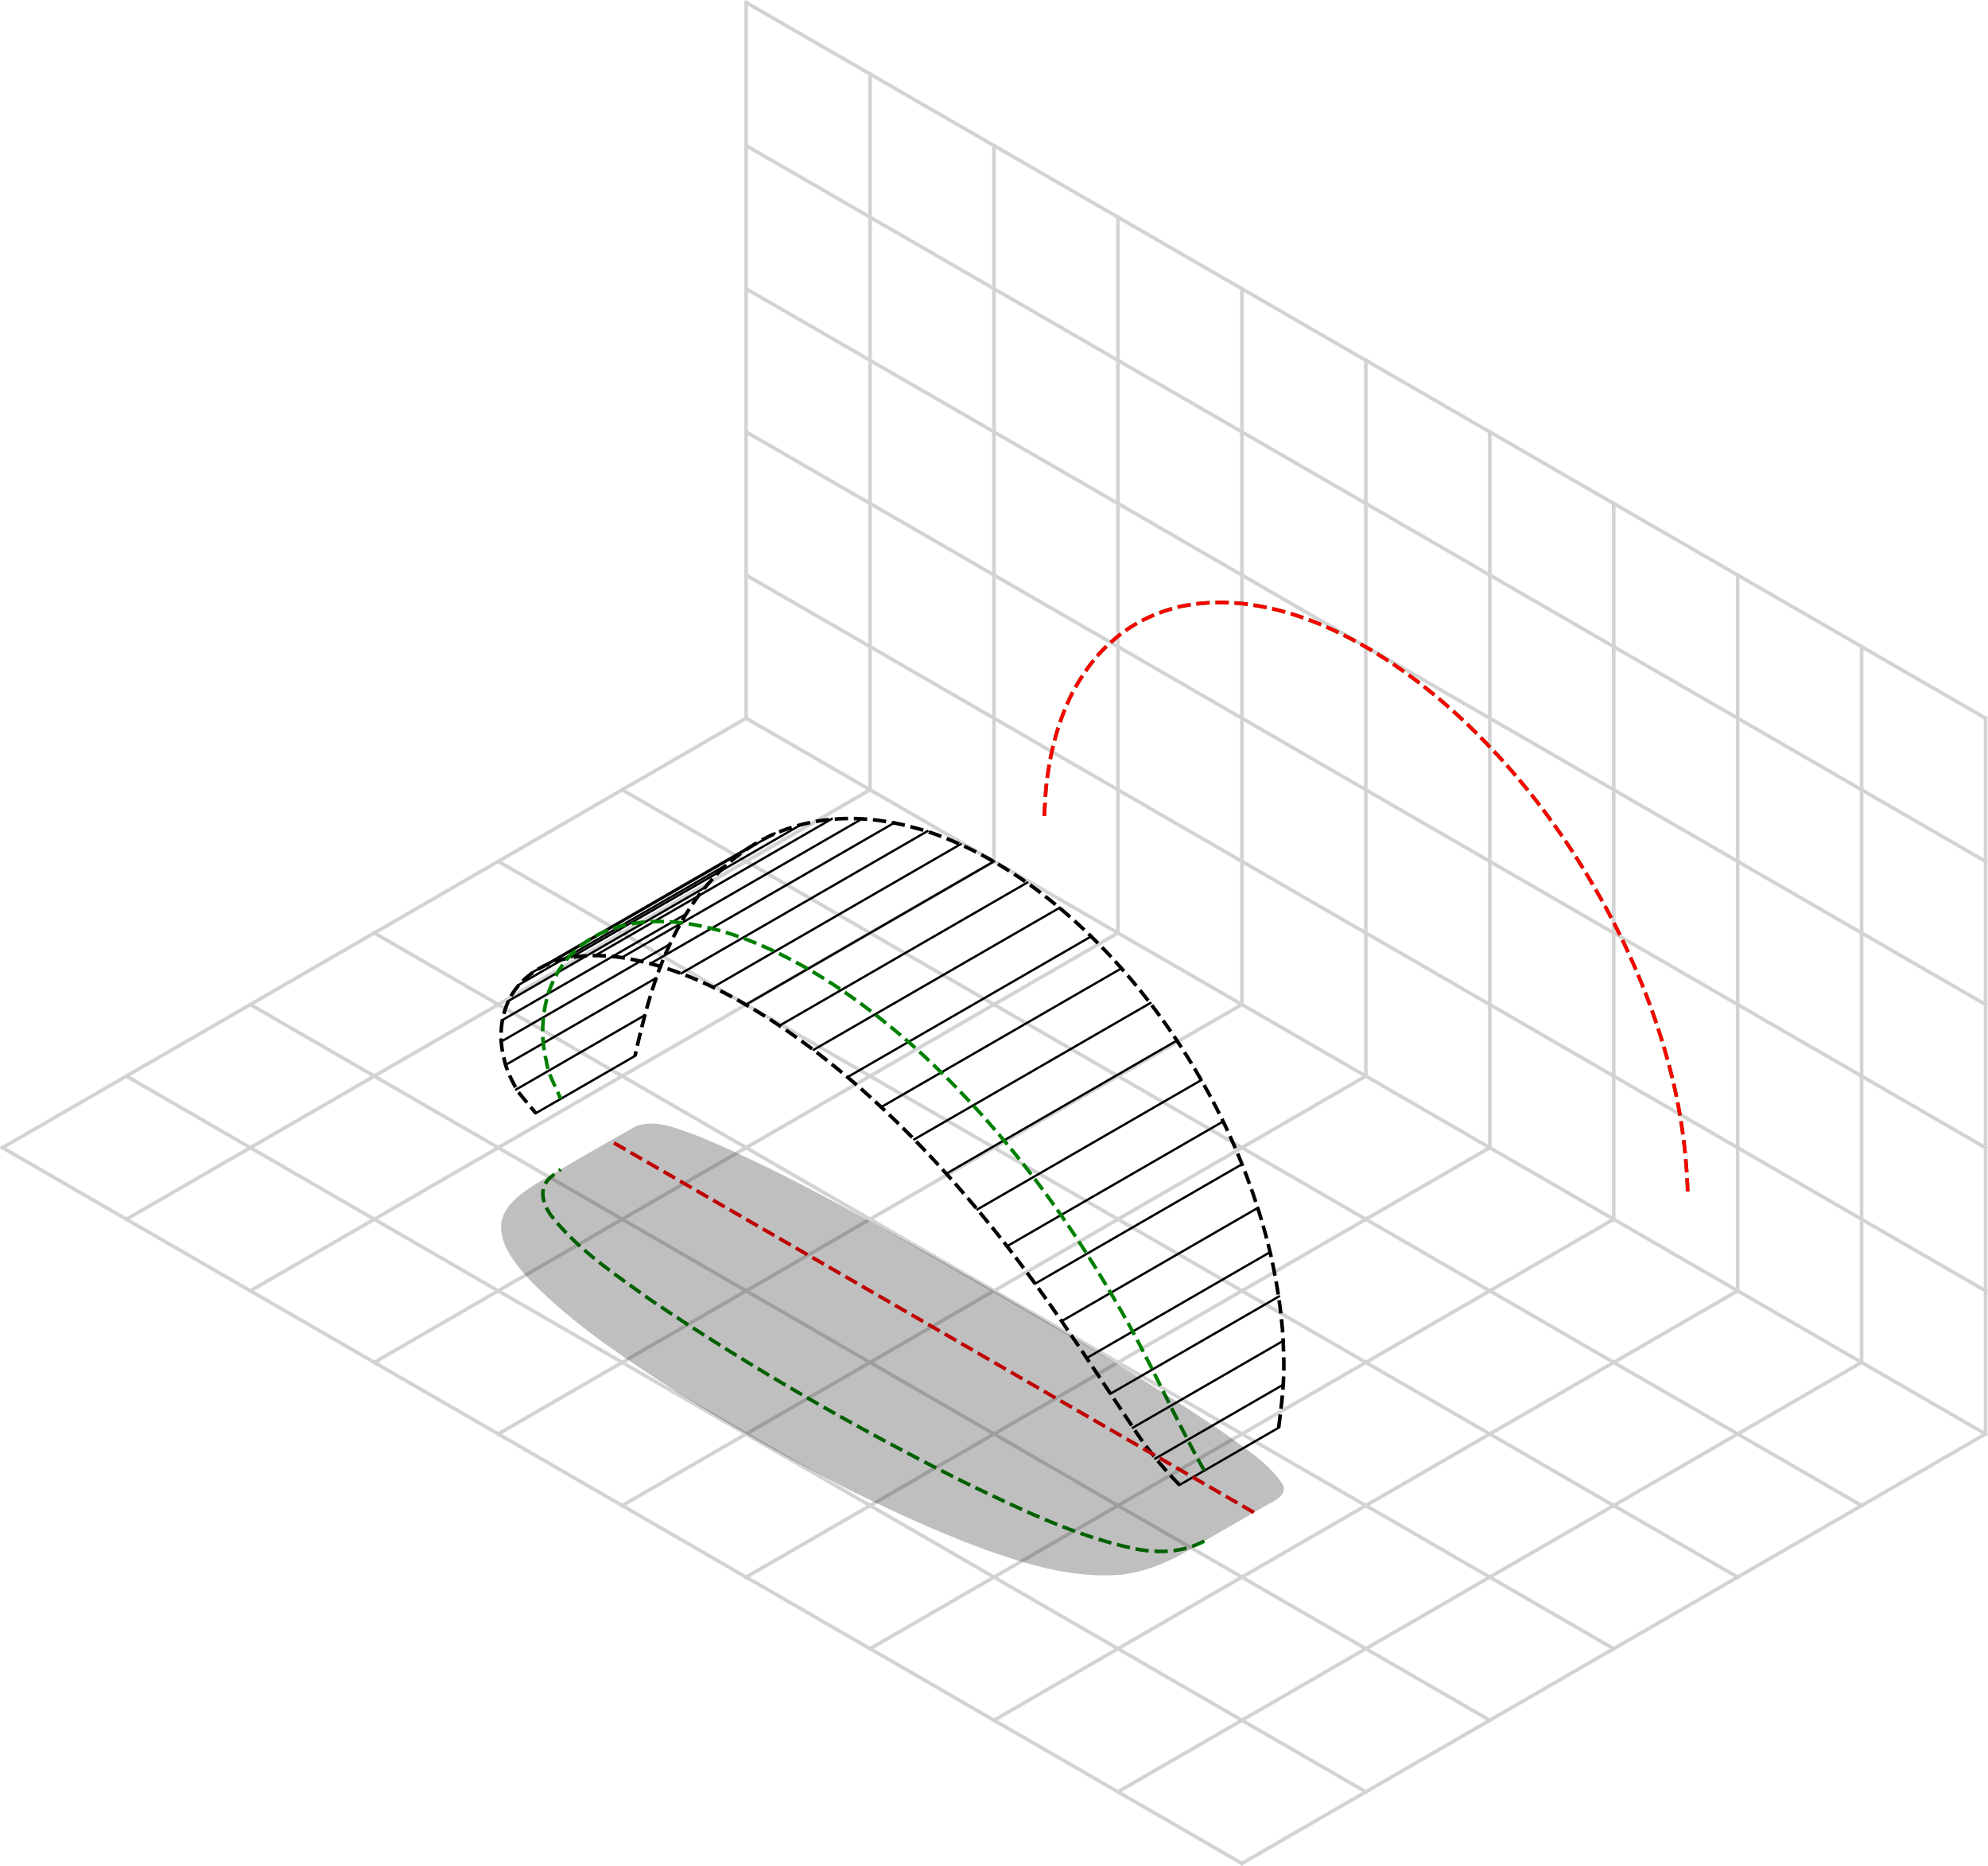 <?xml version="1.0" encoding="UTF-8" standalone="no"?>
<svg
   xmlns:dc="http://purl.org/dc/elements/1.1/"
   xmlns:cc="http://creativecommons.org/ns#"
   xmlns:rdf="http://www.w3.org/1999/02/22-rdf-syntax-ns#"
   xmlns:svg="http://www.w3.org/2000/svg"
   xmlns="http://www.w3.org/2000/svg"
   xmlns:sodipodi="http://sodipodi.sourceforge.net/DTD/sodipodi-0.dtd"
   xmlns:inkscape="http://www.inkscape.org/namespaces/inkscape"
   inkscape:version="1.0 (4035a4fb49, 2020-05-01)"
   sodipodi:docname="elliptical2_canopy_chords.svg"
   id="svg238"
   width="441.41pt"
   viewBox="0 0 441.41 414.196"
   version="1.1"
   height="414.196pt">
  <sodipodi:namedview
     inkscape:current-layer="svg238"
     inkscape:window-maximized="0"
     inkscape:window-y="27"
     inkscape:window-x="0"
     inkscape:cy="310.28839"
     inkscape:cx="207.91423"
     inkscape:zoom="1.06875"
     showgrid="false"
     id="namedview240"
     inkscape:window-height="1198"
     inkscape:window-width="1396"
     inkscape:pageshadow="2"
     inkscape:pageopacity="0"
     guidetolerance="10"
     gridtolerance="10"
     objecttolerance="10"
     borderopacity="1"
     bordercolor="#666666"
     pagecolor="#ffffff" />
  <defs
     id="defs4">
    <style
       id="style2"
       type="text/css">
*{stroke-linecap:butt;stroke-linejoin:round;}
  </style>
  </defs>
  <g
     transform="translate(-204.064,-127.284)"
     id="axes_1">
    <g
       id="line2d_1">
      <path
         d="M 644.928,445.602 C 553.195,392.64 461.462,339.678 369.73,286.716"
         style="fill:none;stroke:#d3d3d3;stroke-width:0.8;stroke-linecap:square"
         clip-path="url(#pd71056984a)"
         id="path12" />
    </g>
    <g
       id="line2d_2">
      <path
         d="M 617.408,461.49 C 525.675,408.528 433.943,355.566 342.21,302.605"
         style="fill:none;stroke:#d3d3d3;stroke-width:0.8;stroke-linecap:square"
         clip-path="url(#pd71056984a)"
         id="path15" />
    </g>
    <g
       id="line2d_3">
      <path
         d="M 589.888,477.379 C 498.156,424.417 406.423,371.455 314.69,318.493"
         style="fill:none;stroke:#d3d3d3;stroke-width:0.8;stroke-linecap:square"
         clip-path="url(#pd71056984a)"
         id="path18" />
    </g>
    <g
       id="line2d_4">
      <path
         d="M 562.369,493.268 C 470.636,440.306 378.903,387.344 287.17,334.382"
         style="fill:none;stroke:#d3d3d3;stroke-width:0.8;stroke-linecap:square"
         clip-path="url(#pd71056984a)"
         id="path21" />
    </g>
    <g
       id="line2d_5">
      <path
         d="M 534.849,509.156 C 443.116,456.194 351.383,403.232 259.65,350.27"
         style="fill:none;stroke:#d3d3d3;stroke-width:0.8;stroke-linecap:square"
         clip-path="url(#pd71056984a)"
         id="path24" />
    </g>
    <g
       id="line2d_6">
      <path
         d="M 507.329,525.045 C 415.596,472.083 323.863,419.121 232.131,366.159"
         style="fill:none;stroke:#d3d3d3;stroke-width:0.8;stroke-linecap:square"
         clip-path="url(#pd71056984a)"
         id="path27" />
    </g>
    <g
       id="line2d_7">
      <path
         d="M 479.809,540.933 C 388.076,487.971 296.344,435.009 204.611,382.047"
         style="fill:none;stroke:#d3d3d3;stroke-width:0.8;stroke-linecap:square"
         clip-path="url(#pd71056984a)"
         id="path30" />
    </g>
    <g
       id="line2d_8">
      <path
         d="m 644.928,445.602 c -55.04,31.777 -110.079,63.554 -165.119,95.332"
         style="fill:none;stroke:#d3d3d3;stroke-width:0.8;stroke-linecap:square"
         clip-path="url(#pd71056984a)"
         id="path33" />
    </g>
    <g
       id="line2d_9">
      <path
         d="m 644.928,286.716 c 0,52.962 0,105.924 0,158.886"
         style="fill:none;stroke:#d3d3d3;stroke-width:0.8;stroke-linecap:square"
         clip-path="url(#pd71056984a)"
         id="path36" />
    </g>
    <g
       id="line2d_10">
      <path
         d="m 617.408,429.713 c -55.04,31.777 -110.079,63.554 -165.119,95.331"
         style="fill:none;stroke:#d3d3d3;stroke-width:0.8;stroke-linecap:square"
         clip-path="url(#pd71056984a)"
         id="path39" />
    </g>
    <g
       id="line2d_11">
      <path
         d="m 617.408,270.827 c 0,52.962 0,105.924 0,158.886"
         style="fill:none;stroke:#d3d3d3;stroke-width:0.8;stroke-linecap:square"
         clip-path="url(#pd71056984a)"
         id="path42" />
    </g>
    <g
       id="line2d_12">
      <path
         d="m 589.888,413.825 c -55.04,31.777 -110.079,63.554 -165.119,95.331"
         style="fill:none;stroke:#d3d3d3;stroke-width:0.8;stroke-linecap:square"
         clip-path="url(#pd71056984a)"
         id="path45" />
    </g>
    <g
       id="line2d_13">
      <path
         d="m 589.888,254.939 c 0,52.962 0,105.924 0,158.886"
         style="fill:none;stroke:#d3d3d3;stroke-width:0.8;stroke-linecap:square"
         clip-path="url(#pd71056984a)"
         id="path48" />
    </g>
    <g
       id="line2d_14">
      <path
         d="m 562.369,397.936 c -55.04,31.777 -110.079,63.554 -165.119,95.331"
         style="fill:none;stroke:#d3d3d3;stroke-width:0.8;stroke-linecap:square"
         clip-path="url(#pd71056984a)"
         id="path51" />
    </g>
    <g
       id="line2d_15">
      <path
         d="m 562.369,239.05 c 0,52.962 0,105.924 0,158.886"
         style="fill:none;stroke:#d3d3d3;stroke-width:0.8;stroke-linecap:square"
         clip-path="url(#pd71056984a)"
         id="path54" />
    </g>
    <g
       id="line2d_16">
      <path
         d="m 534.849,382.047 c -55.04,31.777 -110.079,63.554 -165.119,95.332"
         style="fill:none;stroke:#d3d3d3;stroke-width:0.8;stroke-linecap:square"
         clip-path="url(#pd71056984a)"
         id="path57" />
    </g>
    <g
       id="line2d_17">
      <path
         d="m 534.849,223.162 c 0,52.962 0,105.924 0,158.886"
         style="fill:none;stroke:#d3d3d3;stroke-width:0.8;stroke-linecap:square"
         clip-path="url(#pd71056984a)"
         id="path60" />
    </g>
    <g
       id="line2d_18">
      <path
         d="M 507.329,366.159 C 452.289,397.936 397.25,429.713 342.21,461.49"
         style="fill:none;stroke:#d3d3d3;stroke-width:0.8;stroke-linecap:square"
         clip-path="url(#pd71056984a)"
         id="path63" />
    </g>
    <g
       id="line2d_19">
      <path
         d="m 507.329,207.273 c 0,52.962 0,105.924 0,158.886"
         style="fill:none;stroke:#d3d3d3;stroke-width:0.8;stroke-linecap:square"
         clip-path="url(#pd71056984a)"
         id="path66" />
    </g>
    <g
       id="line2d_20">
      <path
         d="M 479.809,350.27 C 424.769,382.047 369.73,413.825 314.69,445.602"
         style="fill:none;stroke:#d3d3d3;stroke-width:0.8;stroke-linecap:square"
         clip-path="url(#pd71056984a)"
         id="path69" />
    </g>
    <g
       id="line2d_21">
      <path
         d="m 479.809,191.384 c 0,52.962 0,105.924 0,158.886"
         style="fill:none;stroke:#d3d3d3;stroke-width:0.8;stroke-linecap:square"
         clip-path="url(#pd71056984a)"
         id="path72" />
    </g>
    <g
       id="line2d_22">
      <path
         d="m 452.289,334.382 c -55.04,31.777 -110.079,63.554 -165.119,95.331"
         style="fill:none;stroke:#d3d3d3;stroke-width:0.8;stroke-linecap:square"
         clip-path="url(#pd71056984a)"
         id="path75" />
    </g>
    <g
       id="line2d_23">
      <path
         d="m 452.289,175.496 c 0,52.962 0,105.924 0,158.886"
         style="fill:none;stroke:#d3d3d3;stroke-width:0.8;stroke-linecap:square"
         clip-path="url(#pd71056984a)"
         id="path78" />
    </g>
    <g
       id="line2d_24">
      <path
         d="M 424.769,318.493 C 369.73,350.27 314.69,382.047 259.65,413.825"
         style="fill:none;stroke:#d3d3d3;stroke-width:0.8;stroke-linecap:square"
         clip-path="url(#pd71056984a)"
         id="path81" />
    </g>
    <g
       id="line2d_25">
      <path
         d="m 424.769,159.607 c 0,52.962 0,105.924 0,158.886"
         style="fill:none;stroke:#d3d3d3;stroke-width:0.8;stroke-linecap:square"
         clip-path="url(#pd71056984a)"
         id="path84" />
    </g>
    <g
       id="line2d_26">
      <path
         d="m 397.25,302.605 c -55.04,31.777 -110.079,63.554 -165.119,95.332"
         style="fill:none;stroke:#d3d3d3;stroke-width:0.8;stroke-linecap:square"
         clip-path="url(#pd71056984a)"
         id="path87" />
    </g>
    <g
       id="line2d_27">
      <path
         d="m 397.25,143.719 c 0,52.962 0,105.924 0,158.886"
         style="fill:none;stroke:#d3d3d3;stroke-width:0.8;stroke-linecap:square"
         clip-path="url(#pd71056984a)"
         id="path90" />
    </g>
    <g
       id="line2d_28">
      <path
         d="M 369.73,286.716 C 314.69,318.493 259.65,350.27 204.611,382.047"
         style="fill:none;stroke:#d3d3d3;stroke-width:0.8;stroke-linecap:square"
         clip-path="url(#pd71056984a)"
         id="path93" />
    </g>
    <g
       id="line2d_29">
      <path
         d="m 369.73,127.83 c 0,52.962 0,105.924 0,158.886"
         style="fill:none;stroke:#d3d3d3;stroke-width:0.8;stroke-linecap:square"
         clip-path="url(#pd71056984a)"
         id="path96" />
    </g>
    <g
       id="line2d_30">
      <path
         d="M 644.928,286.716 C 553.195,233.754 461.462,180.792 369.73,127.83"
         style="fill:none;stroke:#d3d3d3;stroke-width:0.8;stroke-linecap:square"
         clip-path="url(#pd71056984a)"
         id="path99" />
    </g>
    <g
       id="line2d_31">
      <path
         d="M 644.928,318.493 C 553.195,265.531 461.462,212.569 369.73,159.607"
         style="fill:none;stroke:#d3d3d3;stroke-width:0.8;stroke-linecap:square"
         clip-path="url(#pd71056984a)"
         id="path102" />
    </g>
    <g
       id="line2d_32">
      <path
         d="M 644.928,350.27 C 553.195,297.308 461.462,244.346 369.73,191.384"
         style="fill:none;stroke:#d3d3d3;stroke-width:0.8;stroke-linecap:square"
         clip-path="url(#pd71056984a)"
         id="path105" />
    </g>
    <g
       id="line2d_33">
      <path
         d="M 644.928,382.047 C 553.195,329.085 461.462,276.124 369.73,223.162"
         style="fill:none;stroke:#d3d3d3;stroke-width:0.8;stroke-linecap:square"
         clip-path="url(#pd71056984a)"
         id="path108" />
    </g>
    <g
       id="line2d_34">
      <path
         d="M 644.928,413.825 C 553.195,360.863 461.462,307.901 369.73,254.939"
         style="fill:none;stroke:#d3d3d3;stroke-width:0.8;stroke-linecap:square"
         clip-path="url(#pd71056984a)"
         id="path111" />
    </g>
    <g
       id="line2d_35">
      <path
         d="m 487.976,444.205 c -7.339,4.237 -14.678,8.473 -22.016,12.711"
         style="fill:none;stroke:#000000;stroke-width:0.5;stroke-linecap:square"
         clip-path="url(#pd71056984a)"
         id="path114" />
    </g>
    <g
       id="line2d_36">
      <path
         d="m 489.089,434.6 c -9.503,5.486 -19.005,10.973 -28.507,16.458"
         style="fill:none;stroke:#000000;stroke-width:0.5;stroke-linecap:square"
         clip-path="url(#pd71056984a)"
         id="path117" />
    </g>
    <g
       id="line2d_37">
      <path
         d="m 489.051,424.886 c -11.146,6.435 -22.291,12.87 -33.437,19.305"
         style="fill:none;stroke:#000000;stroke-width:0.5;stroke-linecap:square"
         clip-path="url(#pd71056984a)"
         id="path120" />
    </g>
    <g
       id="line2d_38">
      <path
         d="m 488.032,415.069 c -12.476,7.203 -24.951,14.406 -37.427,21.609"
         style="fill:none;stroke:#000000;stroke-width:0.5;stroke-linecap:square"
         clip-path="url(#pd71056984a)"
         id="path123" />
    </g>
    <g
       id="line2d_39">
      <path
         d="m 486.121,405.21 c -13.585,7.843 -27.17,15.686 -40.754,23.53"
         style="fill:none;stroke:#000000;stroke-width:0.5;stroke-linecap:square"
         clip-path="url(#pd71056984a)"
         id="path126" />
    </g>
    <g
       id="line2d_40">
      <path
         d="m 483.387,395.385 c -14.524,8.385 -29.047,16.77 -43.571,25.156"
         style="fill:none;stroke:#000000;stroke-width:0.5;stroke-linecap:square"
         clip-path="url(#pd71056984a)"
         id="path129" />
    </g>
    <g
       id="line2d_41">
      <path
         d="m 479.89,385.684 c -15.323,8.847 -30.647,17.694 -45.97,26.541"
         style="fill:none;stroke:#000000;stroke-width:0.5;stroke-linecap:square"
         clip-path="url(#pd71056984a)"
         id="path132" />
    </g>
    <g
       id="line2d_42">
      <path
         d="m 475.689,376.196 c -16.005,9.241 -32.011,18.481 -48.016,27.722"
         style="fill:none;stroke:#000000;stroke-width:0.5;stroke-linecap:square"
         clip-path="url(#pd71056984a)"
         id="path135" />
    </g>
    <g
       id="line2d_43">
      <path
         d="m 470.846,367.015 c -16.584,9.575 -33.168,19.149 -49.751,28.724"
         style="fill:none;stroke:#000000;stroke-width:0.5;stroke-linecap:square"
         clip-path="url(#pd71056984a)"
         id="path138" />
    </g>
    <g
       id="line2d_44">
      <path
         d="m 465.425,358.231 c -17.069,9.855 -34.138,19.71 -51.208,29.565"
         style="fill:none;stroke:#000000;stroke-width:0.5;stroke-linecap:square"
         clip-path="url(#pd71056984a)"
         id="path141" />
    </g>
    <g
       id="line2d_45">
      <path
         d="m 459.494,349.932 c -17.469,10.086 -34.939,20.172 -52.408,30.258"
         style="fill:none;stroke:#000000;stroke-width:0.5;stroke-linecap:square"
         clip-path="url(#pd71056984a)"
         id="path144" />
    </g>
    <g
       id="line2d_46">
      <path
         d="m 453.124,342.205 c -17.79,10.271 -35.58,20.542 -53.37,30.813"
         style="fill:none;stroke:#000000;stroke-width:0.5;stroke-linecap:square"
         clip-path="url(#pd71056984a)"
         id="path147" />
    </g>
    <g
       id="line2d_47">
      <path
         d="m 446.389,335.127 c -18.036,10.413 -36.071,20.826 -54.107,31.239"
         style="fill:none;stroke:#000000;stroke-width:0.5;stroke-linecap:square"
         clip-path="url(#pd71056984a)"
         id="path150" />
    </g>
    <g
       id="line2d_48">
      <path
         d="m 439.366,328.773 c -18.209,10.513 -36.418,21.026 -54.627,31.539"
         style="fill:none;stroke:#000000;stroke-width:0.5;stroke-linecap:square"
         clip-path="url(#pd71056984a)"
         id="path153" />
    </g>
    <g
       id="line2d_49">
      <path
         d="m 432.133,323.209 c -18.312,10.573 -36.625,21.145 -54.937,31.718"
         style="fill:none;stroke:#000000;stroke-width:0.5;stroke-linecap:square"
         clip-path="url(#pd71056984a)"
         id="path156" />
    </g>
    <g
       id="line2d_50">
      <path
         d="m 424.769,318.493 c -18.347,10.592 -36.693,21.185 -55.04,31.777"
         style="fill:none;stroke:#000000;stroke-width:0.5;stroke-linecap:square"
         clip-path="url(#pd71056984a)"
         id="path159" />
    </g>
    <g
       id="line2d_51">
      <path
         d="m 417.354,314.676 c -18.312,10.573 -36.625,21.145 -54.937,31.718"
         style="fill:none;stroke:#000000;stroke-width:0.5;stroke-linecap:square"
         clip-path="url(#pd71056984a)"
         id="path162" />
    </g>
    <g
       id="line2d_52">
      <path
         d="m 409.966,311.799 c -18.209,10.513 -36.418,21.026 -54.627,31.539"
         style="fill:none;stroke:#000000;stroke-width:0.5;stroke-linecap:square"
         clip-path="url(#pd71056984a)"
         id="path165" />
    </g>
    <g
       id="line2d_53">
      <path
         d="m 402.683,309.894 c -18.036,10.413 -36.071,20.826 -54.107,31.239"
         style="fill:none;stroke:#000000;stroke-width:0.5;stroke-linecap:square"
         clip-path="url(#pd71056984a)"
         id="path168" />
    </g>
    <g
       id="line2d_54">
      <path
         d="m 395.58,308.982 c -17.79,10.271 -35.58,20.542 -53.37,30.813"
         style="fill:none;stroke:#000000;stroke-width:0.5;stroke-linecap:square"
         clip-path="url(#pd71056984a)"
         id="path171" />
    </g>
    <g
       id="line2d_55">
      <path
         d="m 388.729,309.077 c -17.469,10.086 -34.939,20.172 -52.408,30.258"
         style="fill:none;stroke:#000000;stroke-width:0.5;stroke-linecap:square"
         clip-path="url(#pd71056984a)"
         id="path174" />
    </g>
    <g
       id="line2d_56">
      <path
         d="m 382.198,310.18 c -17.069,9.855 -34.138,19.71 -51.208,29.565"
         style="fill:none;stroke:#000000;stroke-width:0.5;stroke-linecap:square"
         clip-path="url(#pd71056984a)"
         id="path177" />
    </g>
    <g
       id="line2d_57">
      <path
         d="m 376.049,312.284 c -16.584,9.575 -33.168,19.149 -49.751,28.724"
         style="fill:none;stroke:#000000;stroke-width:0.5;stroke-linecap:square"
         clip-path="url(#pd71056984a)"
         id="path180" />
    </g>
    <g
       id="line2d_58">
      <path
         d="m 370.338,315.372 c -16.005,9.241 -32.011,18.482 -48.016,27.722"
         style="fill:none;stroke:#000000;stroke-width:0.5;stroke-linecap:square"
         clip-path="url(#pd71056984a)"
         id="path183" />
    </g>
    <g
       id="line2d_59">
      <path
         d="m 365.114,319.418 c -15.323,8.847 -30.647,17.694 -45.97,26.541"
         style="fill:none;stroke:#000000;stroke-width:0.5;stroke-linecap:square"
         clip-path="url(#pd71056984a)"
         id="path186" />
    </g>
    <g
       id="line2d_60">
      <path
         d="m 360.417,324.389 c -14.524,8.385 -29.047,16.77 -43.571,25.156"
         style="fill:none;stroke:#000000;stroke-width:0.5;stroke-linecap:square"
         clip-path="url(#pd71056984a)"
         id="path189" />
    </g>
    <g
       id="line2d_61">
      <path
         d="m 356.275,330.243 c -13.585,7.843 -27.169,15.686 -40.754,23.529"
         style="fill:none;stroke:#000000;stroke-width:0.5;stroke-linecap:square"
         clip-path="url(#pd71056984a)"
         id="path192" />
    </g>
    <g
       id="line2d_62">
      <path
         d="m 352.701,336.936 c -12.476,7.203 -24.951,14.406 -37.427,21.609"
         style="fill:none;stroke:#000000;stroke-width:0.5;stroke-linecap:square"
         clip-path="url(#pd71056984a)"
         id="path195" />
    </g>
    <g
       id="line2d_63">
      <path
         d="m 349.686,344.423 c -11.146,6.435 -22.291,12.87 -33.437,19.305"
         style="fill:none;stroke:#000000;stroke-width:0.5;stroke-linecap:square"
         clip-path="url(#pd71056984a)"
         id="path198" />
    </g>
    <g
       id="line2d_64">
      <path
         d="m 347.184,352.671 c -9.503,5.486 -19.005,10.973 -28.508,16.458"
         style="fill:none;stroke:#000000;stroke-width:0.5;stroke-linecap:square"
         clip-path="url(#pd71056984a)"
         id="path201" />
    </g>
    <g
       id="line2d_65">
      <path
         d="m 345.051,361.687 c -7.339,4.237 -14.678,8.473 -22.016,12.711"
         style="fill:none;stroke:#000000;stroke-width:0.5;stroke-linecap:square"
         clip-path="url(#pd71056984a)"
         id="path204" />
    </g>
    <g
       id="line2d_66">
      <path
         d="m 465.96,456.916 c -3.62,-3.711 -6.927,-7.677 -9.813,-11.988 -10.846,-16.157 -21.312,-32.632 -33.786,-47.613 -13.623,-16.482 -28.989,-31.792 -46.963,-43.509 -9.085,-5.83 -18.884,-10.906 -29.489,-13.233 -6.601,-1.528 -13.771,-1.83 -20.148,0.717 -3.621,1.561 -6.754,4.197 -8.577,7.728 -1.999,4.015 -2.358,8.759 -1.239,13.097 0.479,2.657 1.831,5.149 3.117,7.482 1.324,1.601 2.649,3.202 3.973,4.802"
         style="fill:none;stroke:#000000;stroke-width:0.8;stroke-dasharray:2.96, 1.28;stroke-dashoffset:0"
         clip-path="url(#pd71056984a)"
         id="path207" />
    </g>
    <g
       id="line2d_67">
      <path
         d="m 471.464,453.738 c -6.849,-12.1 -12.239,-24.971 -19.325,-36.947 -12.217,-21.357 -27.318,-41.219 -45.7,-57.651 -10.875,-9.508 -22.89,-17.997 -36.425,-23.259 -7.035,-2.611 -14.549,-4.47 -22.096,-3.956 -5.167,0.297 -10.395,1.829 -14.511,5.025 -3.542,2.597 -5.998,6.37 -7.489,10.463 -1.533,4.941 -1.831,10.308 -0.555,15.35 0.363,3.039 2.089,5.643 3.176,8.457"
         style="fill:none;stroke:#008000;stroke-width:0.8;stroke-dasharray:2.96, 1.28;stroke-dashoffset:0"
         clip-path="url(#pd71056984a)"
         id="path210" />
    </g>
    <g
       id="line2d_68">
      <path
         d="m 487.976,444.205 c 0.703,-5.503 1.382,-11.007 1.086,-16.566 -0.097,-7.032 -1.189,-14.017 -2.642,-20.889 -2.264,-10.033 -5.721,-19.779 -10.083,-29.092 -4.998,-10.506 -11.126,-20.495 -18.383,-29.594 -7.177,-9.068 -15.475,-17.268 -24.824,-24.089 -6.85,-4.91 -14.29,-9.04 -22.262,-11.825 -6.663,-2.211 -13.693,-3.513 -20.734,-3.093 -5.127,0.271 -10.209,1.543 -14.883,3.658 -5.122,2.462 -9.743,5.917 -13.462,10.222 -4.087,4.508 -7.182,9.861 -9.653,15.402 -3.295,7.474 -5.301,15.401 -7.085,23.348"
         style="fill:none;stroke:#000000;stroke-width:0.8;stroke-dasharray:2.96, 1.28;stroke-dashoffset:0"
         clip-path="url(#pd71056984a)"
         id="path213" />
    </g>
    <g
       id="line2d_69">
      <path
         d="m 471.464,469.383 c -4.712,2.546 -10.236,2.728 -15.398,1.706 -13.387,-2.838 -25.787,-8.947 -38.045,-14.844 -23.903,-11.997 -47.175,-25.32 -69.342,-40.296 -7.637,-5.459 -15.654,-10.763 -21.651,-18.081 -1.939,-2.299 -3.591,-5.867 -1.393,-8.532 0.734,-0.992 1.991,-1.625 2.904,-2.471"
         style="fill:none;stroke:#008000;stroke-width:0.8;stroke-dasharray:2.96, 1.28;stroke-dashoffset:0"
         clip-path="url(#pd71056984a)"
         id="path216" />
    </g>
    <g
       id="line2d_70">
      <path
         d="M 482.472,463.028 C 434.83,435.522 387.189,408.016 339.547,380.51"
         style="fill:none;stroke:#ff0000;stroke-width:0.8;stroke-dasharray:2.96, 1.28;stroke-dashoffset:0"
         clip-path="url(#pd71056984a)"
         id="path219" />
    </g>
    <g
       id="line2d_71">
      <path
         d="m 578.791,391.773 c -0.308,-9.782 -1.781,-19.514 -4.392,-28.945 -3.651,-13.361 -9.149,-26.201 -16.089,-38.178 -6.81,-11.847 -15.012,-22.928 -24.555,-32.715 -8.268,-8.559 -17.617,-16.164 -28.039,-21.944 -6.887,-3.782 -14.279,-6.801 -22.038,-8.163 -5.751,-1.103 -11.676,-1.085 -17.42,0.051 -5.453,1.305 -10.703,3.702 -14.921,7.451 -3.932,3.252 -6.944,7.516 -9.299,12.015 -3.255,6.566 -5.001,13.774 -5.739,21.038 -0.144,2.29 -0.289,4.581 -0.433,6.871"
         style="fill:none;stroke:#008000;stroke-width:0.8;stroke-dasharray:2.96, 1.28;stroke-dashoffset:0"
         clip-path="url(#pd71056984a)"
         id="path222" />
    </g>
    <g
       id="line2d_72">
      <path
         d="m 578.791,391.773 c -0.308,-9.782 -1.781,-19.514 -4.392,-28.945 -3.651,-13.361 -9.149,-26.201 -16.089,-38.178 -6.81,-11.847 -15.012,-22.928 -24.555,-32.715 -8.268,-8.559 -17.617,-16.164 -28.039,-21.944 -6.887,-3.782 -14.279,-6.801 -22.038,-8.163 -5.751,-1.103 -11.676,-1.085 -17.42,0.051 -5.453,1.305 -10.703,3.702 -14.921,7.451 -3.932,3.252 -6.944,7.516 -9.299,12.015 -3.255,6.566 -5.001,13.774 -5.739,21.038 -0.144,2.29 -0.289,4.581 -0.433,6.871"
         style="fill:none;stroke:#ff0000;stroke-width:0.8;stroke-dasharray:2.96, 1.28;stroke-dashoffset:0"
         clip-path="url(#pd71056984a)"
         id="path225" />
    </g>
    <g
       id="Poly3DCollection_1">
      <path
         d="m 465.96,472.561 c -4.53,2.365 -9.408,4.157 -14.556,4.391 -11.46,0.48 -22.552,-3.366 -33.125,-7.384 -22.179,-8.836 -43.196,-20.373 -63.448,-32.96 -11.704,-7.588 -23.578,-15.277 -33.308,-25.368 -3.127,-3.477 -6.626,-7.661 -6.151,-12.618 0.744,-3.883 4.18,-6.222 7.25,-8.283 7.53,-4.425 15.1,-8.844 22.721,-13.094 4.726,-1.626 9.606,0.811 14.045,2.344 17.166,7.14 33.376,16.339 49.644,25.287 22.688,12.855 45.343,25.86 66.905,40.551 4.452,3.375 9.534,6.354 12.709,11.051 1.57,2.12 -1.027,3.803 -2.765,4.583 -6.64,3.833 -13.279,7.667 -19.919,11.5 z"
         style="fill-opacity:0.25"
         clip-path="url(#pd71056984a)"
         id="path228" />
    </g>
  </g>
  <defs
     id="defs236">
    <clipPath
       id="pd71056984a">
      <rect
         id="rect233"
         y="0"
         x="0"
         width="720"
         height="720" />
    </clipPath>
  </defs>
</svg>
